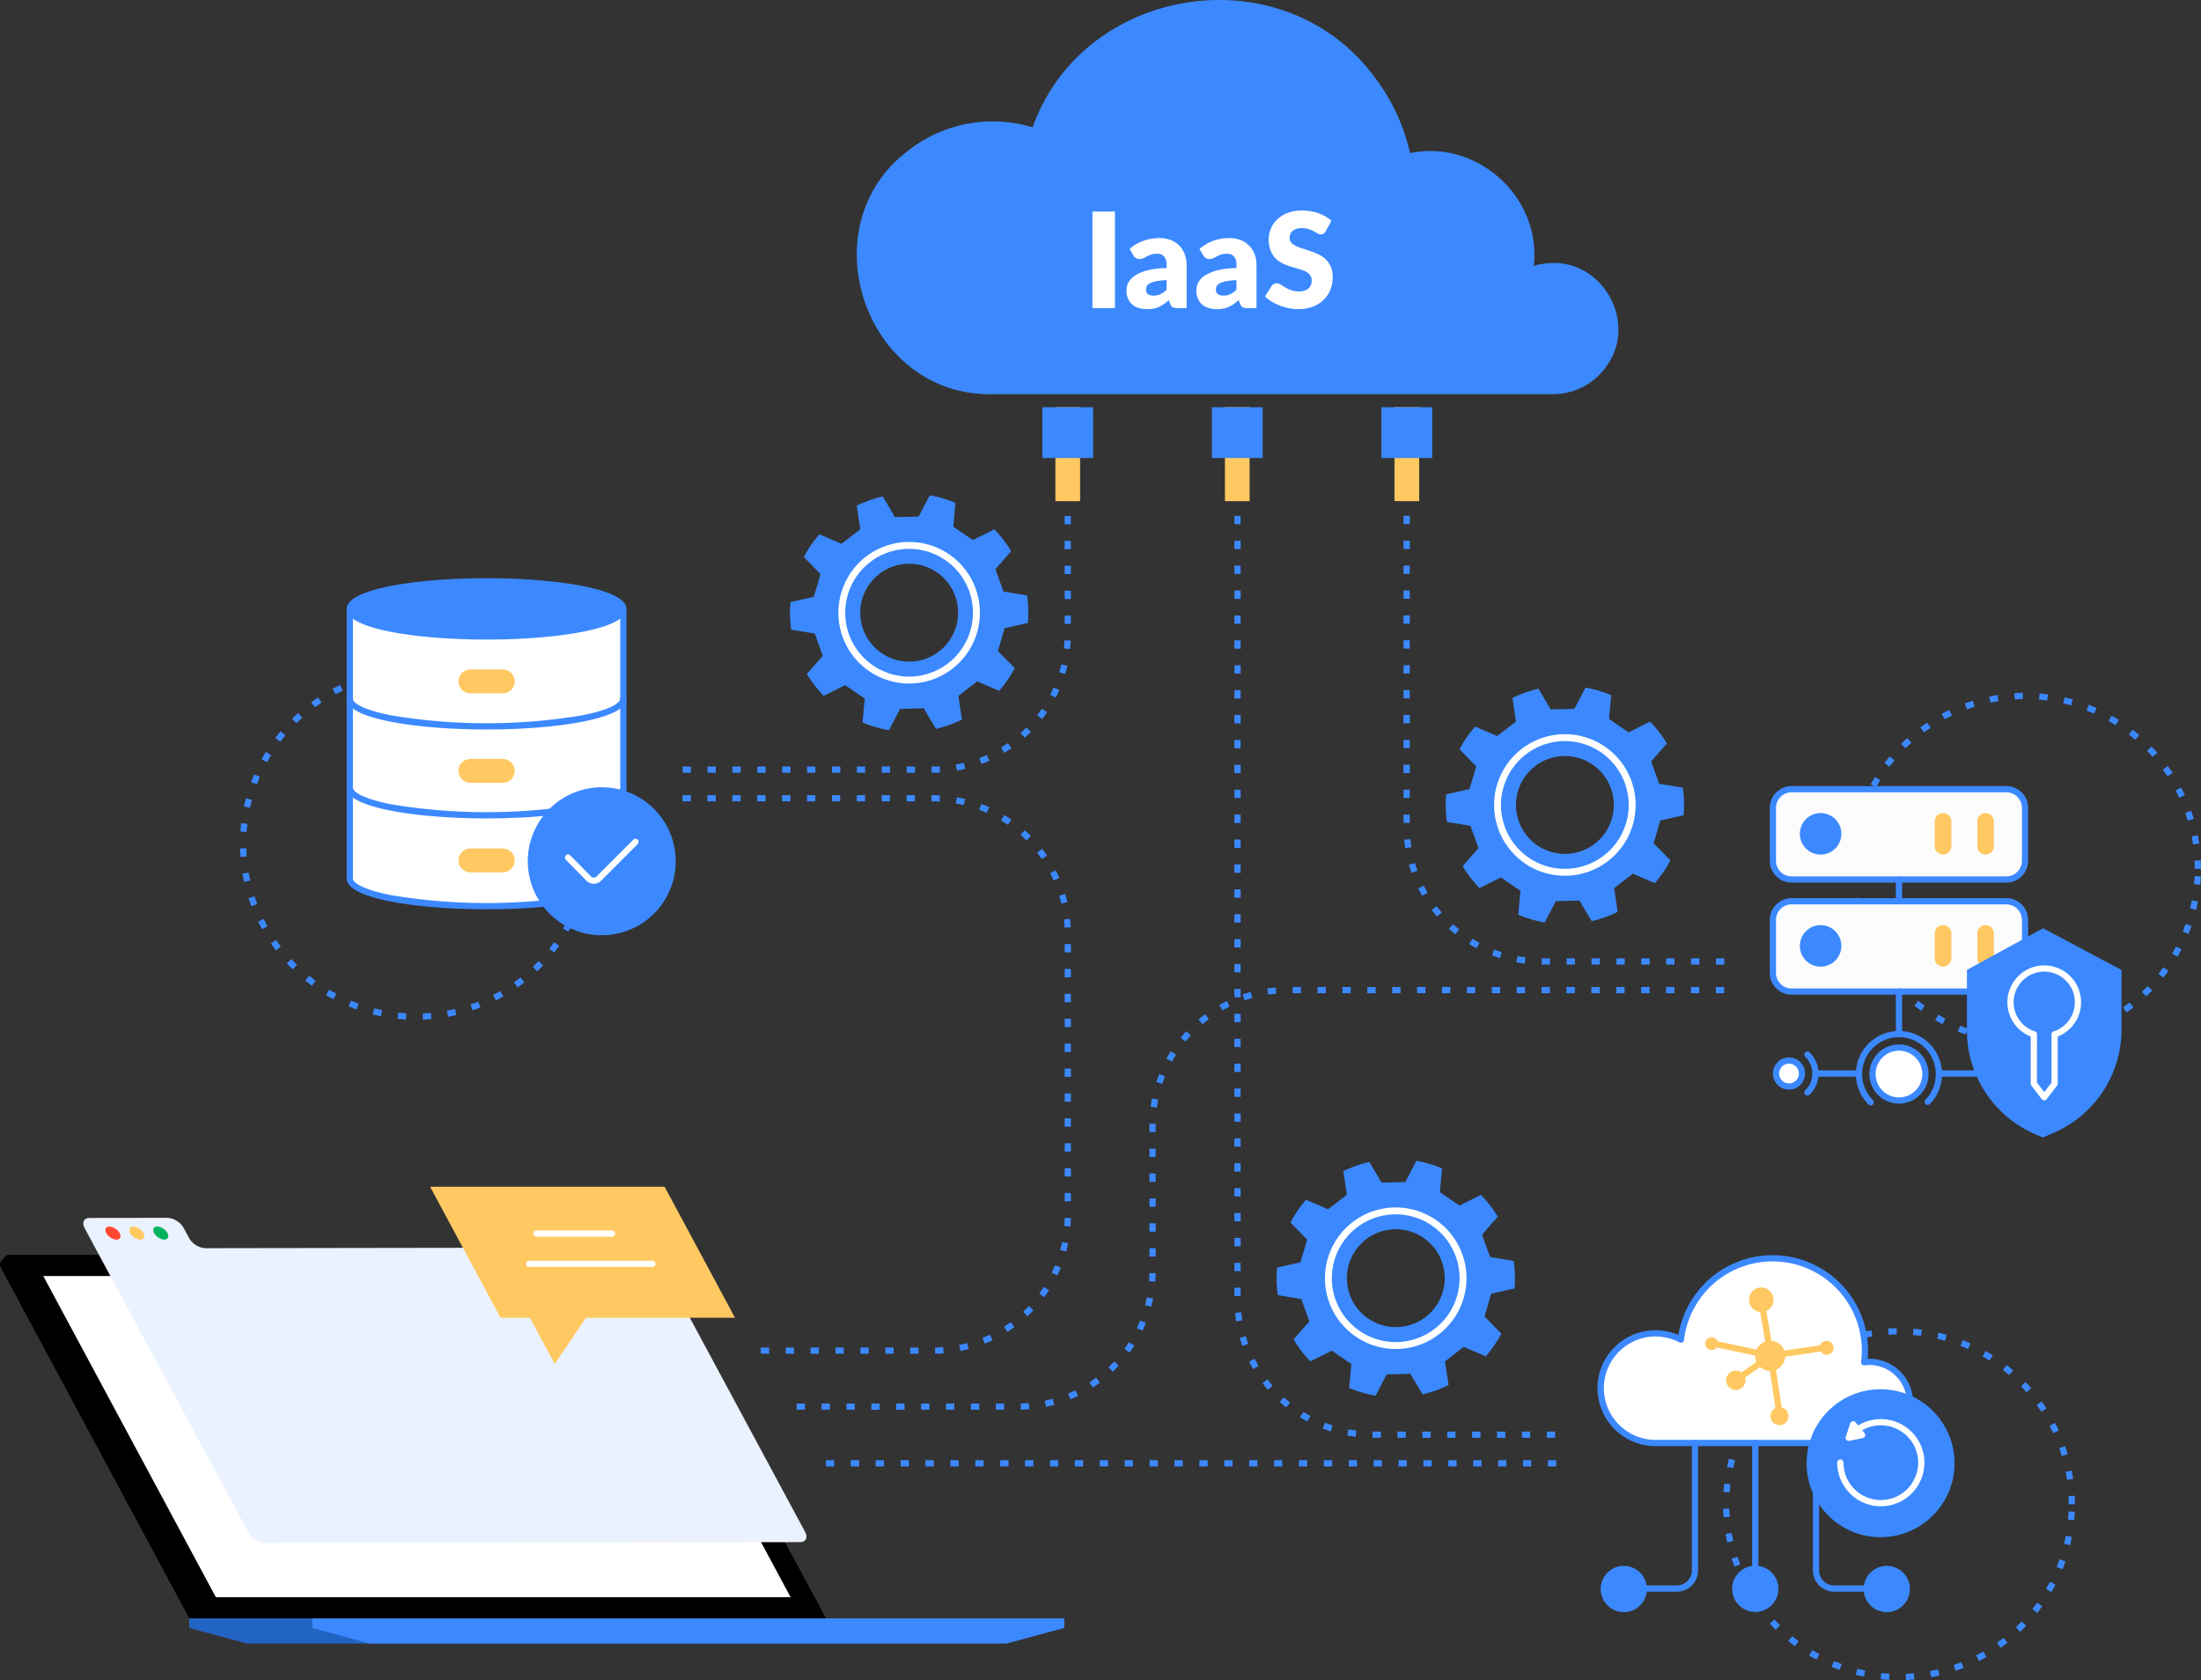 <svg xmlns="http://www.w3.org/2000/svg" width="610" height="465.565" viewBox="0 0 610 465.565">
  <rect x="0" y="0" width="610" height="465.565" fill="#333333" stroke="none"/>
  <g id="Grupo_173274" data-name="Grupo 173274" transform="translate(-180 -10632.981)">
    <path id="Trazado_240637" data-name="Trazado 240637" d="M282.02,741.03l-.068-1.724c.75-.029,1.508-.077,2.254-.142l.149,1.719c-.773.067-1.559.117-2.336.147m-4.679-.038c-.778-.043-1.563-.105-2.333-.185l.177-1.716c.744.077,1.5.137,2.251.178Zm11.653-.738-.313-1.7c.737-.136,1.481-.292,2.21-.464l.4,1.68c-.756.178-1.527.339-2.292.481M270.38,740.1c-.761-.154-1.53-.328-2.283-.518l.423-1.673c.727.183,1.467.352,2.2.5Zm25.4-1.62-.556-1.634c.71-.242,1.425-.5,2.125-.78l.634,1.6c-.725.286-1.466.558-2.2.809m-32.165-.263c-.731-.262-1.466-.546-2.184-.843l.66-1.594c.692.287,1.4.561,2.106.813Zm38.634-2.474-.785-1.536c.667-.341,1.336-.7,1.988-1.078l.859,1.5c-.676.388-1.369.763-2.061,1.117M257.2,735.38c-.685-.365-1.37-.751-2.037-1.148l.883-1.482c.643.383,1.3.755,1.965,1.107Zm51.057-3.273-1-1.408c.611-.433,1.22-.888,1.812-1.351l1.064,1.358c-.612.48-1.244.951-1.878,1.4m-57-.459c-.624-.457-1.248-.938-1.853-1.428l1.086-1.341c.584.473,1.185.936,1.787,1.378Zm62.416-4-1.189-1.25c.543-.516,1.082-1.053,1.6-1.595l1.247,1.192c-.537.562-1.094,1.118-1.657,1.653m-67.762-.543c-.554-.544-1.1-1.109-1.631-1.679l1.266-1.172c.51.55,1.039,1.1,1.574,1.62ZM318.4,722.46l-1.355-1.068c.464-.589.92-1.2,1.354-1.805l1.4,1c-.451.631-.923,1.261-1.4,1.871m-77.133-.618c-.472-.619-.934-1.257-1.375-1.9l1.421-.979c.425.617.872,1.233,1.327,1.829Zm81.069-5.19-1.494-.863c.375-.649.738-1.315,1.08-1.979l1.534.79c-.355.689-.732,1.379-1.12,2.052m-84.913-.683c-.378-.679-.744-1.378-1.09-2.076l1.547-.765c.333.673.687,1.347,1.051,2Zm87.973-5.629-1.6-.639c.277-.7.541-1.408.785-2.117l1.632.56c-.253.736-.527,1.474-.814,2.2m-90.933-.739c-.276-.727-.539-1.472-.78-2.214l1.641-.533c.233.715.485,1.434.752,2.135Zm93.052-5.953-1.678-.4c.173-.729.332-1.471.47-2.208l1.7.319c-.143.764-.308,1.534-.487,2.29m-95.061-.778c-.168-.758-.319-1.531-.45-2.3l1.7-.29c.126.739.272,1.484.434,2.216Zm96.191-6.148-1.718-.155c.067-.744.117-1.5.149-2.253l1.724.073c-.033.778-.085,1.563-.154,2.335m-97.206-.8c-.057-.774-.1-1.561-.116-2.337l1.725-.045c.02.749.057,1.508.112,2.256Zm97.4-3.628h-1.725c0-.75-.018-1.509-.053-2.258l1.723-.081c.037.776.055,1.563.055,2.339m-95.7-3.271-1.722-.118c.053-.775.126-1.559.216-2.331l1.714.2c-.087.744-.157,1.5-.208,2.248m93.494-3.482c-.107-.743-.233-1.492-.375-2.226l1.694-.328c.147.761.278,1.538.389,2.309Zm-92.547-3.22-1.687-.364c.164-.761.349-1.527.549-2.276l1.667.445c-.193.723-.371,1.461-.53,2.195m91.1-3.392c-.212-.718-.445-1.441-.693-2.149l1.629-.569c.256.735.5,1.484.718,2.229Zm-89.2-3.1-1.616-.6c.272-.727.564-1.456.87-2.168l1.585.681c-.3.686-.577,1.39-.839,2.091m86.814-3.232c-.315-.682-.65-1.364-1-2.03l1.53-.8c.36.69.708,1.4,1.034,2.1Zm-83.994-2.916-1.512-.831c.374-.68.769-1.36,1.175-2.022l1.471.9c-.392.638-.773,1.295-1.133,1.95m80.717-3.012c-.409-.628-.839-1.255-1.278-1.865l1.4-1.009c.455.632.9,1.282,1.325,1.932ZM242.493,664l-1.378-1.039c.466-.619.955-1.236,1.453-1.834l1.327,1.1c-.48.577-.952,1.172-1.4,1.769m72.949-2.728c-.494-.562-1.008-1.121-1.53-1.661l1.241-1.2c.541.56,1.074,1.139,1.586,1.722Zm-68.5-2.372-1.215-1.225c.55-.546,1.123-1.088,1.7-1.609l1.155,1.281c-.558.5-1.11,1.025-1.641,1.552m63.677-2.384c-.57-.487-1.159-.966-1.751-1.425l1.057-1.364c.613.475,1.224.972,1.815,1.477Zm-58.541-2.029-1.028-1.386c.625-.463,1.269-.918,1.914-1.35l.96,1.433c-.623.417-1.244.856-1.847,1.3m53.093-1.988c-.633-.4-1.284-.79-1.935-1.159l.851-1.5c.675.382,1.349.786,2.006,1.2ZM257.8,650.857l-.818-1.519c.685-.369,1.388-.726,2.09-1.062l.744,1.557c-.677.324-1.356.669-2.016,1.025m41.413-1.549c-.683-.3-1.383-.6-2.079-.867l.626-1.608c.722.281,1.448.584,2.156.9Zm-35.234-1.224-.591-1.621c.731-.266,1.48-.519,2.225-.75l.511,1.648c-.718.223-1.44.466-2.145.723m28.873-1.075c-.72-.2-1.457-.391-2.188-.559l.386-1.682c.759.175,1.521.37,2.269.58Zm-22.357-.776-.35-1.689c.761-.158,1.536-.3,2.3-.419l.268,1.7c-.74.116-1.487.253-2.221.4m15.726-.581c-.743-.1-1.5-.177-2.246-.238l.141-1.72c.774.063,1.557.146,2.327.247Zm-9.016-.31-.1-1.722c.772-.047,1.559-.076,2.338-.086l.022,1.725c-.752.01-1.512.038-2.257.083" transform="translate(15.194 10174.502)" fill="#3c89ff"/>
    <path id="Trazado_241293" data-name="Trazado 241293" d="M0,0H6.848V26.029H0Z" transform="translate(472.496 10745.828)" fill="#ffc861"/>
    <path id="Trazado_241294" data-name="Trazado 241294" d="M0,0H14.082V14.082H0Z" transform="translate(468.878 10745.828)" fill="#3c89ff"/>
    <path id="Trazado_241295" data-name="Trazado 241295" d="M0,0H6.848V26.029H0Z" transform="translate(519.485 10745.828)" fill="#ffc861"/>
    <path id="Trazado_241296" data-name="Trazado 241296" d="M0,0H14.082V14.082H0Z" transform="translate(515.867 10745.828)" fill="#3c89ff"/>
    <path id="Trazado_241297" data-name="Trazado 241297" d="M0,0H6.848V26.029H0Z" transform="translate(566.473 10745.828)" fill="#ffc861"/>
    <path id="Trazado_241298" data-name="Trazado 241298" d="M0,0H14.082V14.082H0Z" transform="translate(562.856 10745.828)" fill="#3c89ff"/>
    <path id="Trazado_240638" data-name="Trazado 240638" d="M1711.36,1377.472l-.068-1.724c.75-.029,1.508-.077,2.254-.142l.149,1.719c-.773.067-1.558.117-2.335.147m-4.68-.038c-.778-.043-1.562-.105-2.333-.185l.177-1.716c.744.077,1.5.137,2.251.178Zm11.653-.738-.313-1.7c.737-.136,1.481-.292,2.21-.464l.4,1.68c-.756.178-1.527.34-2.292.481m-18.613-.151c-.761-.154-1.529-.328-2.283-.518l.422-1.673c.727.184,1.468.352,2.2.5Zm25.4-1.62-.555-1.634c.71-.242,1.425-.5,2.124-.78l.634,1.6c-.725.286-1.466.559-2.2.809m-32.165-.263c-.731-.262-1.467-.546-2.184-.843l.66-1.594c.692.287,1.4.56,2.106.813Zm38.634-2.474-.786-1.536c.667-.341,1.336-.7,1.988-1.077l.858,1.5c-.676.388-1.369.764-2.061,1.117m-45.052-.366c-.685-.365-1.37-.751-2.037-1.148l.882-1.482c.643.383,1.3.755,1.965,1.107Zm51.057-3.273-1-1.408c.611-.433,1.22-.888,1.811-1.351l1.064,1.358c-.612.48-1.244.951-1.878,1.4m-57-.459c-.624-.458-1.248-.938-1.853-1.428l1.086-1.341c.584.473,1.185.936,1.787,1.378Zm62.417-4-1.189-1.25c.543-.517,1.081-1.053,1.6-1.6l1.247,1.192c-.537.561-1.094,1.117-1.657,1.653m-67.762-.543c-.554-.544-1.1-1.109-1.631-1.679l1.266-1.172c.51.551,1.039,1.1,1.573,1.62Zm72.489-4.644-1.355-1.068c.464-.589.92-1.2,1.354-1.805l1.4,1c-.451.632-.923,1.261-1.4,1.871m-77.132-.618c-.472-.618-.934-1.257-1.375-1.9l1.421-.979c.425.617.872,1.233,1.327,1.829Zm81.068-5.19-1.494-.863c.375-.649.738-1.315,1.08-1.979l1.534.79c-.355.689-.731,1.379-1.12,2.052m-84.913-.683c-.378-.679-.745-1.378-1.09-2.076l1.547-.765c.333.673.687,1.347,1.051,2Zm87.973-5.629-1.6-.638c.277-.7.541-1.408.785-2.118l1.632.561c-.253.735-.526,1.474-.814,2.2m-90.934-.738c-.276-.727-.538-1.472-.779-2.214l1.641-.533c.233.715.485,1.434.752,2.135Zm93.052-5.953-1.678-.4c.173-.728.332-1.472.47-2.208l1.7.319c-.143.764-.308,1.534-.487,2.289m-95.061-.778c-.168-.758-.319-1.531-.45-2.3l1.7-.291c.126.739.272,1.484.434,2.216Zm96.19-6.148-1.719-.155c.067-.744.117-1.5.149-2.253l1.724.073c-.033.778-.085,1.563-.154,2.335m-97.206-.8c-.057-.774-.1-1.561-.116-2.337l1.725-.045c.02.749.057,1.508.112,2.256Zm97.4-3.628h-1.725c0-.75-.018-1.509-.053-2.258l1.723-.081c.037.776.055,1.563.055,2.339m-95.7-3.271-1.722-.118c.053-.775.126-1.559.216-2.331l1.714.2c-.087.744-.157,1.5-.208,2.248m93.494-3.482c-.107-.743-.233-1.492-.375-2.226l1.694-.328c.147.761.278,1.538.388,2.309Zm-92.547-3.219-1.687-.364c.164-.761.349-1.527.549-2.276l1.667.445c-.193.723-.371,1.461-.529,2.195m91.1-3.392c-.212-.718-.445-1.441-.693-2.149l1.629-.569c.257.735.5,1.484.718,2.229Zm-89.2-3.1-1.616-.6c.272-.727.565-1.456.87-2.168l1.585.681c-.3.687-.577,1.39-.839,2.091m86.814-3.232c-.315-.682-.65-1.365-1-2.03l1.53-.8c.36.689.708,1.4,1.034,2.1Zm-83.994-2.916-1.512-.83c.374-.68.769-1.36,1.175-2.022l1.471.9c-.392.638-.773,1.295-1.133,1.95m80.718-3.013c-.409-.628-.839-1.255-1.278-1.864l1.4-1.009c.455.631.9,1.282,1.324,1.932Zm-77.041-2.668-1.378-1.039c.467-.619.955-1.236,1.453-1.834l1.327,1.1c-.48.577-.952,1.172-1.4,1.769m72.949-2.728c-.494-.562-1.009-1.121-1.53-1.662l1.241-1.2c.541.56,1.074,1.139,1.586,1.722Zm-68.5-2.372-1.216-1.225c.551-.546,1.123-1.088,1.7-1.609l1.156,1.281c-.558.5-1.11,1.025-1.641,1.552m63.677-2.384c-.57-.487-1.159-.966-1.751-1.425l1.057-1.364c.613.475,1.224.972,1.815,1.477Zm-58.541-2.029-1.028-1.386c.624-.463,1.269-.917,1.914-1.35l.96,1.433c-.623.417-1.244.856-1.847,1.3m53.093-1.988c-.633-.4-1.284-.79-1.935-1.159l.851-1.5c.675.382,1.349.786,2.006,1.2Zm-47.378-1.645-.818-1.519c.685-.369,1.388-.726,2.09-1.062l.745,1.557c-.677.324-1.356.668-2.016,1.025m41.413-1.549c-.683-.3-1.383-.6-2.079-.867l.626-1.608c.722.281,1.448.584,2.156.9Zm-35.234-1.224-.591-1.621c.731-.266,1.48-.519,2.225-.75l.511,1.648c-.718.222-1.439.466-2.145.723m28.873-1.075c-.72-.2-1.457-.391-2.188-.559l.386-1.682c.759.175,1.521.37,2.269.58Zm-22.357-.776-.35-1.689c.761-.157,1.536-.3,2.3-.419l.268,1.7c-.74.116-1.487.252-2.221.4m15.726-.581c-.743-.1-1.5-.177-2.246-.238l.141-1.72c.774.063,1.557.146,2.328.247Zm-9.016-.31-.1-1.722c.772-.047,1.559-.076,2.339-.086l.022,1.725c-.752.01-1.512.038-2.257.083" transform="translate(-1003.125 9721.075)" fill="#3c89ff"/>
    <path id="Trazado_240639" data-name="Trazado 240639" d="M1617.163,1241.271a11.33,11.33,0,0,0-1.457.1,25.556,25.556,0,0,0-25.385-28.811,25.592,25.592,0,0,0-25.406,22.545,15.188,15.188,0,1,0-7.263,28.635c0,.005,59.51.005,59.51.005a11.236,11.236,0,1,0,0-22.472" transform="translate(-919.062 9769.107)" fill="#fff"/>
    <path id="Trazado_240640" data-name="Trazado 240640" d="M1615.026,1262.468l-58.842,0c-.271,0-.494,0-.679-.016v.015a16.05,16.05,0,1,1,6.586-30.782,26.454,26.454,0,0,1,52.551,4.332c0,.736-.034,1.5-.1,2.269.164-.007.327-.01.488-.01a12.1,12.1,0,1,1,0,24.2m-59.5-1.731c.714.005,58.907.005,59.5.005a10.373,10.373,0,1,0,0-20.746,10.5,10.5,0,0,0-1.346.09.863.863,0,0,1-.967-.963,25.07,25.07,0,0,0,.2-3.111,24.728,24.728,0,0,0-49.28-2.946.863.863,0,0,1-1.258.662,14.157,14.157,0,0,0-6.652-1.639,14.325,14.325,0,0,0-.2,28.648Z" transform="translate(-916.926 9771.245)" fill="#3c89ff"/>
    <path id="Trazado_240641" data-name="Trazado 240641" d="M1682.262,1515.244a6.408,6.408,0,1,1-6.408-6.408,6.408,6.408,0,0,1,6.408,6.408" transform="translate(-1009.38 9558.026)" fill="#3c89ff"/>
    <path id="Trazado_240642" data-name="Trazado 240642" d="M1555.547,1515.4a6.408,6.408,0,1,1-6.408-6.408,6.408,6.408,0,0,1,6.408,6.408" transform="translate(-919.104 9557.918)" fill="#3c89ff"/>
    <path id="Trazado_240643" data-name="Trazado 240643" d="M1808.978,1515.4a6.408,6.408,0,1,1-6.408-6.408,6.408,6.408,0,0,1,6.408,6.408" transform="translate(-1099.658 9557.918)" fill="#3c89ff"/>
    <path id="Trazado_240644" data-name="Trazado 240644" d="M1691.731,1390.557v0Z" transform="translate(-1025.257 9642.293)" fill="#fff"/>
    <path id="Trazado_240645" data-name="Trazado 240645" d="M1689.594,1423.214a.862.862,0,0,1-.863-.863V1388.42a.863.863,0,0,1,1.725,0v33.932a.863.863,0,0,1-.863.863" transform="translate(-1023.12 9644.431)" fill="#3c89ff"/>
    <path id="Trazado_240646" data-name="Trazado 240646" d="M1761.3,1429.622h-8.183a5.9,5.9,0,0,1-5.889-5.889v-35.312a.863.863,0,1,1,1.725,0v35.312a4.168,4.168,0,0,0,4.163,4.163h8.183a.863.863,0,0,1,0,1.725" transform="translate(-1064.794 9644.43)" fill="#3c89ff"/>
    <path id="Trazado_240647" data-name="Trazado 240647" d="M1593.726,1429.622h-8.183a.863.863,0,0,1,0-1.725h8.183a4.168,4.168,0,0,0,4.163-4.163v-35.312a.863.863,0,0,1,1.725,0v35.312a5.9,5.9,0,0,1-5.889,5.889" transform="translate(-948.99 9644.43)" fill="#3c89ff"/>
    <path id="Trazado_240648" data-name="Trazado 240648" d="M1697.975,1266.724a.863.863,0,0,1-.849-.718l-2.646-15.543a.863.863,0,1,1,1.7-.29l2.5,14.71,14.707-2.191a.863.863,0,0,1,.254,1.707l-15.543,2.315a.873.873,0,0,1-.128.01" transform="translate(-1027.207 9742.82)" fill="#ffc861"/>
    <path id="Trazado_240649" data-name="Trazado 240649" d="M1682.84,1321.932a.862.862,0,0,1-.852-.736l-2.276-15.325-8.614,5.986a.863.863,0,0,1-.985-1.417l9.756-6.779a.863.863,0,0,1,1.346.581l2.48,16.7a.862.862,0,0,1-.726.98.875.875,0,0,1-.128.01" transform="translate(-1009.592 9704.312)" fill="#ffc861"/>
    <path id="Trazado_240650" data-name="Trazado 240650" d="M1663.975,1296.628a.876.876,0,0,1-.18-.019l-16.37-3.473a.863.863,0,1,1,.358-1.688l16.37,3.473a.863.863,0,0,1-.178,1.707" transform="translate(-993.205 9712.915)" fill="#ffc861"/>
    <path id="Trazado_240651" data-name="Trazado 240651" d="M1644.018,1257.5a1.761,1.761,0,1,1,2.49,0,1.761,1.761,0,0,1-2.49,0m21.83,17.077a2.5,2.5,0,1,1-3.533,0,2.5,2.5,0,0,1,3.533,0m12.661-18.531a1.917,1.917,0,1,1-2.711,0,1.917,1.917,0,0,1,2.711,0m-28.433,12.253a2.682,2.682,0,1,1,3.793,0,2.682,2.682,0,0,1-3.793,0Zm14.383-11.619a4.167,4.167,0,1,1-5.893,0,4.167,4.167,0,0,1,5.893,0m-7.842-10.177a3.407,3.407,0,1,1,4.818,0,3.406,3.406,0,0,1-4.818,0" transform="translate(-990.897 9749.07)" fill="#ffc861"/>
    <path id="Trazado_240652" data-name="Trazado 240652" d="M1741.178,1359.277a20.5,20.5,0,1,1,20.5,20.5,20.5,20.5,0,0,1-20.5-20.5" transform="translate(-1060.485 9679.181)" fill="#3c89ff"/>
    <path id="Trazado_240653" data-name="Trazado 240653" d="M1782.808,1391.712a12.091,12.091,0,0,1-12.078-12.078.863.863,0,1,1,1.725,0,10.349,10.349,0,1,0,3.031-7.321.863.863,0,1,1-1.22-1.22,12.078,12.078,0,1,1,8.541,20.618" transform="translate(-1081.54 9658.68)" fill="#fff"/>
    <path id="Trazado_240654" data-name="Trazado 240654" d="M1779.593,1375.047a.862.862,0,0,1-.817-1.138l1.253-3.727a.863.863,0,0,1,1.48-.277l2.473,2.968a.863.863,0,0,1-.49,1.4l-3.727.759a.876.876,0,0,1-.172.017m1.579-2.852-.284.845.845-.172Z" transform="translate(-1087.239 9657.228)" fill="#fff"/>
    <path id="Trazado_240655" data-name="Trazado 240655" d="M412.959,590.443H337.15V664.13c7.661,7.635,24.149,7.635,37.9,7.635s27.815-1.32,37.9-7.634V590.443" transform="translate(-60.199 10212.326)" fill="#fff"/>
    <path id="Trazado_240656" data-name="Trazado 240656" d="M412.959,567.875c0-4.216-16.97-7.634-37.9-7.634s-37.9,3.418-37.9,7.634,16.97,7.634,37.9,7.634,37.9-3.418,37.9-7.634" transform="translate(-60.199 10233.844)" fill="#3c89ff"/>
    <path id="Trazado_240657" data-name="Trazado 240657" d="M372.917,574.235c-19.265,0-38.767-2.919-38.767-8.5s19.5-8.5,38.767-8.5,38.767,2.919,38.767,8.5-19.5,8.5-38.767,8.5m0-15.269a141.789,141.789,0,0,0-26.632,2.219c-7.683,1.548-10.409,3.42-10.409,4.553s2.726,3.005,10.409,4.553a160.918,160.918,0,0,0,53.264,0c7.684-1.547,10.41-3.42,10.41-4.553s-2.726-3-10.41-4.553a141.787,141.787,0,0,0-26.632-2.219" transform="translate(-58.062 10235.98)" fill="#3c89ff"/>
    <path id="Trazado_240658" data-name="Trazado 240658" d="M372.917,619.868c-19.265,0-38.767-2.919-38.767-8.5V586.325h1.725v25.046c0,1.133,2.726,3.005,10.409,4.553a160.918,160.918,0,0,0,53.264,0c7.684-1.548,10.41-3.42,10.41-4.553V586.325h1.725v25.046c0,5.578-19.5,8.5-38.767,8.5" transform="translate(-58.062 10215.261)" fill="#3c89ff"/>
    <path id="Trazado_240659" data-name="Trazado 240659" d="M372.917,705.57c-19.265,0-38.767-2.919-38.767-8.5V672.026h1.725v25.046c0,1.133,2.726,3.005,10.409,4.553a160.923,160.923,0,0,0,53.264,0c7.684-1.548,10.41-3.42,10.41-4.553V672.026h1.725v25.046c0,5.578-19.5,8.5-38.767,8.5" transform="translate(-58.062 10154.203)" fill="#3c89ff"/>
    <path id="Trazado_240660" data-name="Trazado 240660" d="M372.917,793.135c-19.265,0-38.767-2.919-38.767-8.5V759.592h1.725v25.047c0,1.133,2.726,3.005,10.409,4.553a160.918,160.918,0,0,0,53.264,0c7.684-1.548,10.41-3.42,10.41-4.553V759.592h1.725v25.047c0,5.578-19.5,8.5-38.767,8.5" transform="translate(-58.062 10091.818)" fill="#3c89ff"/>
    <path id="Trazado_240661" data-name="Trazado 240661" d="M454.16,651.745h-8.974a3.3,3.3,0,1,1,0-6.6h8.974a3.3,3.3,0,1,1,0,6.6" transform="translate(-134.817 10173.354)" fill="#ffc861"/>
    <path id="Trazado_240662" data-name="Trazado 240662" d="M454.16,738.026h-8.974a3.3,3.3,0,1,1,0-6.6h8.974a3.3,3.3,0,1,1,0,6.6" transform="translate(-134.817 10111.884)" fill="#ffc861"/>
    <path id="Trazado_240663" data-name="Trazado 240663" d="M454.16,824.308h-8.974a3.3,3.3,0,1,1,0-6.6h8.974a3.3,3.3,0,1,1,0,6.6" transform="translate(-134.817 10050.413)" fill="#ffc861"/>
    <path id="Trazado_240664" data-name="Trazado 240664" d="M549.695,779.184a20.5,20.5,0,1,1-20.5-20.5,20.5,20.5,0,0,1,20.5,20.5" transform="translate(-182.42 10092.462)" fill="#3c89ff"/>
    <path id="Trazado_240665" data-name="Trazado 240665" d="M552.444,820.733h-.028a2.982,2.982,0,0,1-2.082-.938l-5.642-5.743a.863.863,0,0,1,1.231-1.209l5.653,5.755a1.135,1.135,0,0,0,1.732.016l10.1-10.123a.863.863,0,0,1,1.221,1.219l-10.087,10.11a2.982,2.982,0,0,1-2.071.913h-.026" transform="translate(-207.884 10057.161)" fill="#fff"/>
    <path id="Trazado_240666" data-name="Trazado 240666" d="M1832.86,765.181l-.068-1.724c.75-.029,1.508-.077,2.254-.142l.149,1.719c-.773.067-1.559.117-2.336.147m-4.679-.038c-.778-.043-1.563-.105-2.333-.185l.177-1.716c.744.077,1.5.137,2.251.178Zm11.653-.738-.313-1.7c.737-.136,1.481-.292,2.21-.464l.4,1.68c-.756.178-1.527.339-2.292.48m-18.613-.151c-.761-.154-1.53-.328-2.283-.518l.422-1.673c.727.184,1.468.352,2.2.5Zm25.4-1.62-.556-1.634c.71-.242,1.425-.5,2.125-.78l.634,1.6c-.725.286-1.466.558-2.2.809m-32.165-.263c-.731-.262-1.466-.546-2.184-.843l.66-1.594c.692.287,1.4.56,2.106.813Zm38.634-2.474-.785-1.536c.667-.341,1.336-.7,1.988-1.078l.859,1.5c-.676.388-1.369.763-2.061,1.117m-45.052-.366c-.685-.365-1.37-.751-2.037-1.148l.883-1.482c.643.383,1.3.755,1.965,1.107Zm51.057-3.273-1-1.407c.611-.433,1.22-.888,1.812-1.351l1.064,1.358c-.613.48-1.244.951-1.878,1.4m-57-.459c-.624-.458-1.248-.938-1.853-1.428l1.086-1.341c.584.473,1.185.936,1.787,1.378Zm62.416-4-1.189-1.25c.543-.516,1.081-1.053,1.6-1.595l1.247,1.192c-.536.562-1.094,1.118-1.657,1.653m-67.762-.543c-.554-.544-1.1-1.109-1.631-1.679l1.266-1.172c.51.55,1.039,1.1,1.574,1.62Zm72.489-4.644-1.355-1.068c.464-.589.92-1.2,1.354-1.805l1.4,1c-.451.631-.923,1.261-1.4,1.871m-77.133-.618c-.472-.619-.934-1.257-1.375-1.9l1.421-.979c.425.617.871,1.233,1.327,1.829Zm81.069-5.19-1.494-.863c.375-.649.738-1.315,1.08-1.979l1.534.79c-.355.689-.732,1.379-1.12,2.052m-84.913-.683c-.378-.679-.744-1.378-1.09-2.076l1.547-.765c.333.673.687,1.347,1.051,2Zm87.973-5.629-1.6-.639c.277-.7.541-1.408.785-2.117l1.632.56c-.253.736-.527,1.474-.814,2.2m-90.934-.739c-.276-.727-.538-1.472-.779-2.214l1.641-.533c.233.715.485,1.434.752,2.135Zm93.052-5.953-1.678-.4c.173-.729.332-1.471.47-2.208l1.7.319c-.144.764-.308,1.534-.487,2.29m-95.061-.778c-.168-.758-.319-1.531-.45-2.3l1.7-.29c.126.739.272,1.484.434,2.216Zm96.19-6.148-1.718-.155c.067-.744.117-1.5.149-2.253l1.724.073c-.033.778-.085,1.563-.154,2.335m-97.206-.8c-.057-.774-.1-1.561-.116-2.337l1.725-.045c.02.749.057,1.508.112,2.255Zm97.4-3.628h-1.725c0-.749-.018-1.509-.053-2.258l1.723-.081c.037.776.055,1.563.055,2.339m-95.7-3.271-1.722-.118c.053-.775.126-1.559.216-2.331l1.714.2c-.087.744-.157,1.5-.208,2.248m93.494-3.482c-.107-.743-.233-1.492-.375-2.226l1.694-.328c.147.761.278,1.538.389,2.309Zm-92.547-3.219-1.687-.364c.164-.761.349-1.527.549-2.276l1.667.445c-.193.723-.371,1.461-.529,2.195m91.1-3.392c-.212-.718-.445-1.441-.693-2.149l1.629-.569c.256.735.5,1.484.718,2.229Zm-89.2-3.1-1.616-.6c.272-.727.565-1.456.87-2.168l1.585.681c-.295.686-.577,1.39-.839,2.091m86.814-3.232c-.315-.682-.651-1.365-1-2.03l1.53-.8c.36.69.708,1.4,1.034,2.1Zm-83.994-2.916-1.512-.83c.374-.68.769-1.36,1.175-2.022l1.471.9c-.392.638-.773,1.295-1.133,1.95m80.718-3.012c-.409-.628-.839-1.255-1.278-1.865l1.4-1.009c.455.632.9,1.282,1.324,1.932Zm-77.041-2.669-1.378-1.039c.466-.619.955-1.236,1.453-1.834l1.326,1.1c-.48.577-.952,1.172-1.4,1.769m72.949-2.727c-.494-.562-1.009-1.121-1.531-1.662l1.241-1.2c.54.56,1.074,1.139,1.586,1.722Zm-68.5-2.372-1.216-1.225c.551-.546,1.123-1.088,1.7-1.609l1.155,1.281c-.558.5-1.11,1.025-1.641,1.552m63.677-2.384c-.57-.487-1.159-.966-1.751-1.425l1.057-1.364c.613.475,1.224.972,1.815,1.477Zm-58.541-2.029-1.028-1.386c.625-.463,1.269-.918,1.914-1.35l.96,1.433c-.623.417-1.244.856-1.847,1.3m53.093-1.988c-.633-.4-1.284-.79-1.935-1.159l.851-1.5c.675.382,1.349.786,2.006,1.2Zm-47.378-1.645-.818-1.519c.685-.369,1.388-.726,2.09-1.062l.745,1.557c-.677.324-1.356.669-2.016,1.025m41.413-1.549c-.683-.3-1.383-.6-2.079-.867l.626-1.608c.722.281,1.448.584,2.156.9Zm-35.234-1.224-.591-1.621c.731-.266,1.48-.519,2.225-.75l.511,1.648c-.718.223-1.44.466-2.145.723m28.873-1.075c-.72-.2-1.457-.391-2.188-.559l.386-1.682c.759.175,1.522.37,2.269.58Zm-22.357-.776-.35-1.689c.761-.158,1.536-.3,2.3-.419l.268,1.7c-.74.117-1.487.253-2.221.4m15.726-.581c-.743-.1-1.5-.177-2.246-.238l.141-1.72c.774.063,1.557.146,2.328.247Zm-9.016-.31-.1-1.722c.772-.047,1.559-.076,2.339-.086l.022,1.725c-.752.01-1.512.038-2.257.083" transform="translate(-1089.687 10157.296)" fill="#3c89ff"/>
    <path id="Trazado_240667" data-name="Trazado 240667" d="M1773.4,785.547h-59.525a5.176,5.176,0,0,1-5.176-5.176V765.705a5.176,5.176,0,0,1,5.176-5.176H1773.4a5.176,5.176,0,0,1,5.176,5.176v14.666a5.176,5.176,0,0,1-5.176,5.176" transform="translate(-1037.348 10091.15)" fill="#fcfcfc"/>
    <path id="Trazado_240668" data-name="Trazado 240668" d="M1771.266,784.272h-59.525a6.045,6.045,0,0,1-6.039-6.039V763.568a6.045,6.045,0,0,1,6.039-6.039h59.525a6.045,6.045,0,0,1,6.039,6.039v14.666a6.045,6.045,0,0,1-6.039,6.039m-59.525-25.018a4.318,4.318,0,0,0-4.313,4.313v14.666a4.318,4.318,0,0,0,4.313,4.313h59.525a4.318,4.318,0,0,0,4.313-4.313V763.568a4.318,4.318,0,0,0-4.313-4.313Z" transform="translate(-1035.21 10093.288)" fill="#3c89ff"/>
    <path id="Trazado_240669" data-name="Trazado 240669" d="M1746.2,789.28a5.751,5.751,0,1,0-5.751,5.751,5.751,5.751,0,0,0,5.751-5.751" transform="translate(-1055.872 10074.765)" fill="#3c89ff"/>
    <path id="Trazado_240670" data-name="Trazado 240670" d="M1867,795.031a2.3,2.3,0,0,1-2.3-2.3v-6.9a2.3,2.3,0,1,1,4.6,0v6.9a2.3,2.3,0,0,1-2.3,2.3" transform="translate(-1148.489 10074.765)" fill="#ffc861"/>
    <path id="Trazado_240671" data-name="Trazado 240671" d="M1908,795.031a2.3,2.3,0,0,1-2.3-2.3v-6.9a2.3,2.3,0,1,1,4.6,0v6.9a2.3,2.3,0,0,1-2.3,2.3" transform="translate(-1177.698 10074.765)" fill="#ffc861"/>
    <path id="Trazado_240672" data-name="Trazado 240672" d="M1773.4,893.547h-59.525a5.176,5.176,0,0,1-5.176-5.176V873.705a5.176,5.176,0,0,1,5.176-5.176H1773.4a5.176,5.176,0,0,1,5.176,5.176v14.666a5.176,5.176,0,0,1-5.176,5.176" transform="translate(-1037.348 10014.207)" fill="#fcfcfc"/>
    <path id="Trazado_240673" data-name="Trazado 240673" d="M1771.266,892.272h-59.525a6.045,6.045,0,0,1-6.039-6.039V871.568a6.045,6.045,0,0,1,6.039-6.039h59.525a6.045,6.045,0,0,1,6.039,6.039v14.666a6.045,6.045,0,0,1-6.039,6.039m-59.525-25.018a4.318,4.318,0,0,0-4.313,4.313v14.666a4.318,4.318,0,0,0,4.313,4.313h59.525a4.318,4.318,0,0,0,4.313-4.313V871.568a4.318,4.318,0,0,0-4.313-4.313Z" transform="translate(-1035.21 10016.345)" fill="#3c89ff"/>
    <path id="Trazado_240674" data-name="Trazado 240674" d="M1746.2,897.28a5.751,5.751,0,1,0-5.751,5.751,5.751,5.751,0,0,0,5.751-5.751" transform="translate(-1055.872 9997.821)" fill="#3c89ff"/>
    <path id="Trazado_240675" data-name="Trazado 240675" d="M1867,903.031a2.3,2.3,0,0,1-2.3-2.3v-6.9a2.3,2.3,0,1,1,4.6,0v6.9a2.3,2.3,0,0,1-2.3,2.3" transform="translate(-1148.489 9997.821)" fill="#ffc861"/>
    <path id="Trazado_240676" data-name="Trazado 240676" d="M1908,903.031a2.3,2.3,0,0,1-2.3-2.3v-6.9a2.3,2.3,0,1,1,4.6,0v6.9a2.3,2.3,0,0,1-2.3,2.3" transform="translate(-1177.698 9997.821)" fill="#ffc861"/>
    <path id="Trazado_240677" data-name="Trazado 240677" d="M1938.548,922.569a31.232,31.232,0,0,1-19.143,28.8l-.016.008-2.63,1.136-2.25-.961a31.34,31.34,0,0,1-18.807-28.642V906.077l21.1-11.544,21.744,11.566Z" transform="translate(-1170.574 9995.681)" fill="#3c89ff"/>
    <path id="Trazado_240678" data-name="Trazado 240678" d="M1830.2,847.529v0Z" transform="translate(-1123.909 10029.168)" fill="#fff"/>
    <path id="Trazado_240679" data-name="Trazado 240679" d="M1828.065,852.293a.863.863,0,0,1-.863-.863v-6.039a.863.863,0,1,1,1.725,0v6.039a.863.863,0,0,1-.863.863" transform="translate(-1121.772 10031.306)" fill="#3c89ff"/>
    <path id="Trazado_240680" data-name="Trazado 240680" d="M1718.891,1025.624a3.594,3.594,0,1,1-3.595-3.594,3.594,3.594,0,0,1,3.595,3.594" transform="translate(-1039.485 9904.848)" fill="#fff"/>
    <path id="Trazado_240681" data-name="Trazado 240681" d="M1713.159,1027.943a4.457,4.457,0,1,1,4.457-4.457,4.462,4.462,0,0,1-4.457,4.457m0-7.189a2.732,2.732,0,1,0,2.732,2.732,2.735,2.735,0,0,0-2.732-2.732" transform="translate(-1037.348 9906.984)" fill="#3c89ff"/>
    <path id="Trazado_240682" data-name="Trazado 240682" d="M1739.835,1025.492a.863.863,0,0,1-.6-1.482,6.457,6.457,0,0,0,0-9.268.863.863,0,0,1,1.2-1.239,8.183,8.183,0,0,1,0,11.747.861.861,0,0,1-.6.243" transform="translate(-1058.914 9911.096)" fill="#3c89ff"/>
    <path id="Trazado_240683" data-name="Trazado 240683" d="M1819.367,1016.862a7.333,7.333,0,1,1-7.333-7.333,7.333,7.333,0,0,1,7.333,7.333" transform="translate(-1105.742 9913.753)" fill="#fff"/>
    <path id="Trazado_240684" data-name="Trazado 240684" d="M1809.9,1022.92a8.2,8.2,0,1,1,8.2-8.2,8.2,8.2,0,0,1-8.2,8.2m0-14.666a6.47,6.47,0,1,0,6.47,6.47,6.477,6.477,0,0,0-6.47-6.47" transform="translate(-1103.605 9915.891)" fill="#3c89ff"/>
    <path id="Trazado_240685" data-name="Trazado 240685" d="M1792.808,1014.154a.86.86,0,0,1-.609-.252,11.933,11.933,0,1,1,17.029-.156.863.863,0,1,1-1.242-1.2,10.21,10.21,0,1,0-14.568.132.863.863,0,0,1-.61,1.473" transform="translate(-1094.343 9925.151)" fill="#3c89ff"/>
    <path id="Trazado_240686" data-name="Trazado 240686" d="M1830.2,955.529v0Z" transform="translate(-1123.909 9952.225)" fill="#fff"/>
    <path id="Trazado_240687" data-name="Trazado 240687" d="M1828.065,966.044a.863.863,0,0,1-.863-.863v-11.79a.863.863,0,1,1,1.725,0v11.79a.863.863,0,0,1-.863.863" transform="translate(-1121.772 9954.362)" fill="#3c89ff"/>
    <path id="Trazado_240688" data-name="Trazado 240688" d="M1749.7,1034.529h0Z" transform="translate(-1066.558 9895.941)" fill="#fff"/>
    <path id="Trazado_240689" data-name="Trazado 240689" d="M1759.642,1033.254h-12.078a.863.863,0,0,1,0-1.725h12.078a.863.863,0,0,1,0,1.725" transform="translate(-1064.421 9898.079)" fill="#3c89ff"/>
    <path id="Trazado_240690" data-name="Trazado 240690" d="M1868.7,1034.529h0Z" transform="translate(-1151.338 9895.941)" fill="#fff"/>
    <path id="Trazado_240691" data-name="Trazado 240691" d="M1876.629,1033.254h-10.065a.863.863,0,0,1,0-1.725h10.065a.863.863,0,1,1,0,1.725" transform="translate(-1149.201 9898.079)" fill="#3c89ff"/>
    <path id="Trazado_240692" data-name="Trazado 240692" d="M1944.91,967.726a.863.863,0,0,1-.684-.337l-2.875-3.738a.864.864,0,0,1-.179-.526V950.053a10.208,10.208,0,1,1,7.477,0v13.072a.864.864,0,0,1-.179.526l-2.875,3.738a.863.863,0,0,1-.684.337m-2.013-4.894,2.013,2.617,2.013-2.617V949.445a.863.863,0,0,1,.6-.821,8.483,8.483,0,1,0-5.221,0,.863.863,0,0,1,.6.821Z" transform="translate(-1198.359 9970.168)" fill="#fff"/>
    <path id="Trazado_240693" data-name="Trazado 240693" d="M827.4,508.83a31.148,31.148,0,0,0-.342-3.752l-6.538-1.083-2.216-6.185,4.356-4.994a32.966,32.966,0,0,0-4.67-6.042l-5.927,2.976-5.434-3.7.588-6.61a32.66,32.66,0,0,0-7.111-2.094l-3.079,5.882-6.572.154-3.376-5.72a32.872,32.872,0,0,0-7.207,2.547l.969,6.565-5.224,4-6.087-2.628a32.825,32.825,0,0,0-4.325,6.292l4.632,4.736-1.866,6.3-6.469,1.457a33.343,33.343,0,0,0-.124,3.988,35.628,35.628,0,0,0,.324,3.641l6.54,1.1,2.2,6.192-4.386,4.982a33.441,33.441,0,0,0,4.668,6.071l5.939-2.957,5.423,3.711-.615,6.612a33.13,33.13,0,0,0,7.329,2.161l3.062-5.9,6.572-.182,3.387,5.711a33.236,33.236,0,0,0,7.2-2.575l-.987-6.561,5.205-4.018,6.093,2.611a32.865,32.865,0,0,0,4.312-6.306l-4.659-4.717,1.843-6.317,6.474-1.468a33.492,33.492,0,0,0,.1-3.884m-24.059,11.236a13.562,13.562,0,1,1,1.234-19.16,13.565,13.565,0,0,1-1.234,19.16" transform="translate(-362.423 10292.899)" fill="#3c89ff"/>
    <path id="Trazado_240694" data-name="Trazado 240694" d="M842.332,528.915a19.613,19.613,0,1,0-1.79,27.68,19.637,19.637,0,0,0,1.79-27.68m-3.059,26.235a17.7,17.7,0,1,1,1.615-24.967,17.695,17.695,0,0,1-1.615,24.967" transform="translate(-395.633 10260.917)" fill="#fff"/>
    <path id="Trazado_240695" data-name="Trazado 240695" d="M1459.4,694.119a31.2,31.2,0,0,0-.342-3.752l-6.538-1.083L1450.3,683.1l4.356-4.994a32.968,32.968,0,0,0-4.67-6.042l-5.927,2.976-5.434-3.7.587-6.61a32.68,32.68,0,0,0-7.111-2.094l-3.079,5.882-6.572.154-3.376-5.72a32.857,32.857,0,0,0-7.207,2.547l.969,6.565-5.224,4-6.087-2.628a32.828,32.828,0,0,0-4.325,6.292l4.632,4.736-1.866,6.3-6.469,1.457a33.317,33.317,0,0,0-.124,3.988,35.6,35.6,0,0,0,.324,3.641l6.54,1.1,2.2,6.192-4.386,4.982a33.429,33.429,0,0,0,4.669,6.071l5.939-2.957,5.423,3.711-.615,6.612a33.12,33.12,0,0,0,7.329,2.161l3.062-5.9,6.572-.182,3.387,5.711a33.235,33.235,0,0,0,7.2-2.575l-.987-6.561,5.205-4.018,6.093,2.611a32.859,32.859,0,0,0,4.312-6.306l-4.659-4.717,1.843-6.317,6.474-1.468a33.532,33.532,0,0,0,.1-3.883m-24.059,11.235a13.562,13.562,0,1,1,1.235-19.16,13.565,13.565,0,0,1-1.235,19.16" transform="translate(-812.685 10160.892)" fill="#3c89ff"/>
    <path id="Trazado_240696" data-name="Trazado 240696" d="M1474.332,714.2a19.613,19.613,0,1,0-1.79,27.68,19.637,19.637,0,0,0,1.79-27.68m-3.059,26.235a17.7,17.7,0,1,1,1.615-24.967,17.695,17.695,0,0,1-1.615,24.967" transform="translate(-845.895 10128.909)" fill="#fff"/>
    <path id="Trazado_240697" data-name="Trazado 240697" d="M1296.4,1150.146a31.2,31.2,0,0,0-.342-3.752l-6.538-1.083-2.216-6.185,4.356-4.994a32.954,32.954,0,0,0-4.67-6.042l-5.927,2.976-5.434-3.7.587-6.61a32.678,32.678,0,0,0-7.111-2.094l-3.079,5.882-6.573.154-3.376-5.72a32.893,32.893,0,0,0-7.207,2.547l.969,6.565-5.223,4-6.087-2.628a32.822,32.822,0,0,0-4.325,6.292l4.632,4.736-1.866,6.3-6.469,1.457a33.342,33.342,0,0,0-.124,3.988,35.624,35.624,0,0,0,.324,3.641l6.54,1.1,2.2,6.192-4.386,4.982a33.428,33.428,0,0,0,4.669,6.071l5.939-2.957,5.423,3.711-.615,6.612a33.112,33.112,0,0,0,7.329,2.161l3.062-5.9,6.572-.182,3.387,5.712a33.256,33.256,0,0,0,7.2-2.576l-.987-6.561,5.205-4.018,6.093,2.611a32.866,32.866,0,0,0,4.312-6.306l-4.659-4.717,1.843-6.317,6.474-1.468a33.5,33.5,0,0,0,.1-3.883m-24.059,11.235a13.562,13.562,0,1,1,1.235-19.16,13.565,13.565,0,0,1-1.235,19.16" transform="translate(-696.557 9836)" fill="#3c89ff"/>
    <path id="Trazado_240698" data-name="Trazado 240698" d="M1311.332,1170.232a19.613,19.613,0,1,0-1.79,27.68,19.637,19.637,0,0,0,1.79-27.68m-3.059,26.235a17.7,17.7,0,1,1,1.615-24.967,17.695,17.695,0,0,1-1.615,24.967" transform="translate(-729.768 9804.017)" fill="#fff"/>
    <path id="Trazado_240699" data-name="Trazado 240699" d="M727.215,568.355h-.351V566.63h.351c.634,0,1.275-.016,1.9-.049l.089,1.723c-.659.034-1.329.051-1.993.051m-4.952,0h-2.3V566.63h2.3Zm-6.9,0h-2.3V566.63h2.3Zm-6.9,0h-2.3V566.63h2.3Zm-6.9,0h-2.3V566.63h2.3Zm-6.9,0h-2.3V566.63h2.3Zm-6.9,0h-2.3V566.63h2.3Zm-6.9,0h-2.3V566.63h2.3Zm-6.9,0h-2.3V566.63h2.3Zm-6.9,0h-2.3V566.63h2.3Zm-6.9,0h-2.3V566.63h2.3Zm73.73-.579-.3-1.7c.736-.129,1.476-.283,2.2-.457l.4,1.678c-.758.182-1.533.343-2.3.479m6.8-1.859-.608-1.615c.7-.262,1.393-.549,2.073-.854l.706,1.574c-.712.319-1.443.621-2.172.895m6.333-3.079-.894-1.476c.636-.385,1.27-.8,1.883-1.222l.983,1.418c-.642.445-1.306.876-1.972,1.28m5.664-4.191-1.149-1.287c.557-.5,1.105-1.018,1.629-1.547l1.226,1.214c-.549.554-1.123,1.1-1.706,1.62m4.805-5.156-1.365-1.056c.457-.59.9-1.2,1.32-1.819l1.427.97c-.439.646-.9,1.287-1.382,1.905m3.783-5.951-1.535-.787c.341-.666.665-1.35.964-2.032l1.581.691c-.313.715-.652,1.431-1.01,2.128m2.623-6.549-1.654-.49c.212-.714.4-1.445.571-2.172l1.681.387c-.175.762-.376,1.528-.6,2.276m1.368-6.916-1.716-.177c.076-.741.131-1.5.162-2.241l1.724.072c-.033.78-.09,1.569-.169,2.345m.2-6.981h-1.725v-2.3h1.725Zm0-6.9h-1.725v-2.3h1.725Zm0-6.9h-1.725v-2.3h1.725Zm0-6.9h-1.725v-2.3h1.725Zm0-6.9h-1.725v-2.3h1.725Z" transform="translate(-288.679 10278.766)" fill="#3c89ff"/>
    <path id="Trazado_240700" data-name="Trazado 240700" d="M1278.592,752.493h-2.3v-1.725h2.3Zm-6.9,0h-2.3v-1.725h2.3Zm-6.9,0h-2.3v-1.725h2.3Zm-6.9,0h-2.3v-1.725h2.3Zm-6.9,0h-2.3v-1.725h2.3Zm-6.9,0h-2.3v-1.725h2.3Zm-6.9,0h-2.3v-1.725h2.3Zm-6.9,0h-2.3v-1.725h2.3Zm-6.993-.281c-.777-.095-1.559-.214-2.325-.355l.313-1.7c.732.135,1.479.249,2.221.34Zm-6.889-1.494c-.744-.235-1.491-.5-2.22-.779l.621-1.61c.7.269,1.409.519,2.119.743Zm-6.492-2.739c-.686-.368-1.372-.763-2.037-1.174l.907-1.468c.635.392,1.289.769,1.944,1.12Zm-5.877-3.885c-.61-.489-1.212-1-1.788-1.527l1.16-1.277c.551.5,1.126.991,1.708,1.459Zm-5.07-4.9c-.51-.592-1.008-1.207-1.481-1.829l1.374-1.044c.451.594.927,1.182,1.414,1.747Zm-4.093-5.742c-.394-.677-.771-1.374-1.121-2.071l1.542-.774c.334.665.694,1.331,1.07,1.978Zm-2.969-6.4c-.262-.737-.5-1.49-.719-2.24l1.658-.476c.205.715.436,1.435.686,2.139Zm-1.734-6.833c-.121-.77-.22-1.556-.293-2.333l1.718-.162c.07.743.164,1.493.28,2.229Zm1.261-7.009H1189.7v-2.3h1.725Zm0-6.9H1189.7v-2.3h1.725Zm0-6.9H1189.7v-2.3h1.725Zm0-6.9H1189.7v-2.3h1.725Zm0-6.9H1189.7v-2.3h1.725Zm0-6.9H1189.7v-2.3h1.725Zm0-6.9H1189.7v-2.3h1.725Zm0-6.9H1189.7v-2.3h1.725Zm0-6.9H1189.7v-2.3h1.725Zm0-6.9H1189.7v-2.3h1.725Zm0-6.9H1189.7v-2.3h1.725Zm0-6.9H1189.7V635h1.725Zm0-6.9H1189.7v-2.3h1.725Zm0-6.9H1189.7v-2.3h1.725Zm0-6.9H1189.7v-2.3h1.725Zm0-6.9H1189.7v-2.3h1.725Zm0-6.9H1189.7v-2.3h1.725Zm0-6.9H1189.7v-2.3h1.725Zm0-6.9H1189.7v-2.3h1.725Zm0-6.9H1189.7v-2.3h1.725Zm0-6.9H1189.7v-2.3h1.725Zm0-6.9H1189.7v-2.3h1.725Zm0-6.9H1189.7v-2.3h1.725Zm0-6.9H1189.7v-2.3h1.725Zm0-6.9H1189.7v-2.3h1.725Zm0-6.9H1189.7v-2.3h1.725Zm0-6.9H1189.7v-2.3h1.725Zm0-6.9H1189.7v-2.3h1.725Zm0-6.9H1189.7v-2.3h1.725Zm0-6.9H1189.7v-2.3h1.725Zm0-6.9H1189.7v-2.3h1.725Zm0-6.9H1189.7v-2.3h1.725Z" transform="translate(-667.591 10278.92)" fill="#3c89ff"/>
    <path id="Trazado_240701" data-name="Trazado 240701" d="M1441.6,621.357h-2.3v-1.725h2.3Zm-6.9,0h-2.3v-1.725h2.3Zm-6.9,0h-2.3v-1.725h2.3Zm-6.9,0h-2.3v-1.725h2.3Zm-6.9,0h-2.3v-1.725h2.3Zm-6.9,0h-2.3v-1.725h2.3Zm-6.9,0h-2.3v-1.725h2.3Zm-6.9,0h-2.3v-1.725h2.3Zm-6.993-.28c-.776-.094-1.559-.213-2.325-.355l.313-1.7c.732.135,1.479.249,2.22.339Zm-6.889-1.492c-.743-.235-1.49-.5-2.221-.778l.621-1.61c.7.269,1.41.519,2.119.742Zm-6.493-2.737c-.687-.368-1.372-.763-2.037-1.173l.906-1.468c.635.392,1.289.769,1.945,1.12Zm-5.878-3.884c-.609-.488-1.211-1-1.789-1.527l1.16-1.278c.552.5,1.127.992,1.708,1.458Zm-5.071-4.894c-.51-.591-1.008-1.207-1.481-1.829l1.374-1.044c.451.594.927,1.182,1.414,1.746Zm-4.093-5.741c-.394-.676-.771-1.373-1.122-2.071l1.542-.775c.335.666.695,1.332,1.071,1.977Zm-2.97-6.4c-.262-.736-.5-1.49-.719-2.24l1.658-.477c.206.716.437,1.435.687,2.139Zm-1.735-6.832c-.121-.77-.22-1.555-.294-2.334l1.718-.163c.071.744.165,1.494.281,2.229Zm1.259-7.01H1352.7v-2.3h1.725Zm0-6.9H1352.7v-2.3h1.725Zm0-6.9H1352.7v-2.3h1.725Zm0-6.9H1352.7v-2.3h1.725Zm0-6.9H1352.7v-2.3h1.725Zm0-6.9H1352.7v-2.3h1.725Zm0-6.9H1352.7v-2.3h1.725Zm0-6.9H1352.7v-2.3h1.725Zm0-6.9H1352.7v-2.3h1.725Zm0-6.9H1352.7v-2.3h1.725Zm0-6.9H1352.7v-2.3h1.725Zm0-6.9H1352.7v-2.3h1.725Zm0-6.9H1352.7v-2.3h1.725Z" transform="translate(-783.719 10278.92)" fill="#3c89ff"/>
    <path id="Trazado_240702" data-name="Trazado 240702" d="M228.912,1310.007H52.46L.206,1212.776a1.726,1.726,0,0,1,.287-2.024l1.437-1.468H174.781Z" transform="translate(180 9771.439)"/>
    <path id="Trazado_240703" data-name="Trazado 240703" d="M89.547,1318.666l-47.833-89H201l47.833,89Z" transform="translate(150.281 9756.92)" fill="#fff"/>
    <path id="Trazado_240704" data-name="Trazado 240704" d="M374.86,1566.529H198.408l-15.976-4.309v-2.667h208.4v2.667Z" transform="translate(50.028 9521.895)" fill="#2264c4"/>
    <path id="Trazado_240705" data-name="Trazado 240705" d="M493.425,1566.529H316.973L301,1562.22v-2.667H509.4v2.667Z" transform="translate(-34.442 9521.895)" fill="#3c89ff"/>
    <path id="Trazado_240706" data-name="Trazado 240706" d="M239.437,1184.68l40.871,75.924c.849,1.576.241,2.856-1.358,2.859l-148.454.222a5.657,5.657,0,0,1-4.431-2.85l-45.4-84.345c-.849-1.576-.24-2.856,1.358-2.859l21.663-.032a5.658,5.658,0,0,1,4.431,2.85l1.46,2.712a5.657,5.657,0,0,0,4.431,2.85l121-.181a5.658,5.658,0,0,1,4.431,2.85" transform="translate(122.807 9796.863)" fill="#ebf2ff"/>
    <path id="Trazado_240707" data-name="Trazado 240707" d="M105.523,1183.824c.541,1,.153,1.819-.865,1.821a3.6,3.6,0,0,1-2.823-1.816c-.541-1-.153-1.819.865-1.821a3.6,3.6,0,0,1,2.823,1.815" transform="translate(107.622 9790.871)" fill="#ff4731"/>
    <path id="Trazado_240708" data-name="Trazado 240708" d="M128.554,1183.79c.541,1,.153,1.819-.865,1.821a3.6,3.6,0,0,1-2.823-1.816c-.541-1-.153-1.819.865-1.821a3.6,3.6,0,0,1,2.823,1.815" transform="translate(91.214 9790.896)" fill="#ffc861"/>
    <path id="Trazado_240709" data-name="Trazado 240709" d="M151.585,1183.755c.54,1,.153,1.819-.865,1.821a3.6,3.6,0,0,1-2.822-1.816c-.541-1-.154-1.819.865-1.821a3.6,3.6,0,0,1,2.823,1.815" transform="translate(74.806 9790.92)" fill="#00b25e"/>
    <path id="Trazado_240710" data-name="Trazado 240710" d="M723.171,921.062h-2.3v-1.725h2.3Zm-6.9,0h-2.3v-1.725h2.3Zm-6.9,0h-2.3v-1.725h2.3Zm-6.9,0h-2.3v-1.725h2.3Zm-6.9,0h-2.3v-1.725h2.3Zm-6.9,0h-2.3v-1.725h2.3Zm-6.9,0h-2.3v-1.725h2.3Zm46.024-.005-.028-1.725c.747-.012,1.5-.047,2.245-.1l.133,1.721c-.778.06-1.568.1-2.349.109m7.007-.758-.343-1.691c.729-.148,1.465-.321,2.186-.514l.447,1.666c-.755.2-1.526.384-2.29.539m6.749-2.036-.649-1.6c.689-.28,1.379-.585,2.05-.908l.747,1.555c-.7.338-1.426.658-2.148.951m6.252-3.243-.932-1.452c.627-.4,1.25-.83,1.851-1.271l1.02,1.392c-.63.461-1.282.909-1.938,1.331m5.554-4.337-1.182-1.257c.544-.511,1.078-1.046,1.589-1.589l1.257,1.182c-.535.568-1.094,1.128-1.663,1.663m4.671-5.279-1.391-1.02c.441-.6.869-1.224,1.273-1.853l1.452.933c-.423.659-.872,1.311-1.333,1.94m3.628-6.048-1.555-.747c.324-.674.63-1.366.911-2.057l1.6.65c-.294.724-.615,1.448-.954,2.154m2.451-6.616-1.666-.447c.193-.718.366-1.453.514-2.186l1.691.343c-.156.767-.337,1.538-.539,2.29m1.187-6.948-1.72-.132c.057-.743.092-1.5.1-2.244l1.725.028c-.013.781-.049,1.571-.109,2.349m.114-6.964h-1.725v-2.3H765.4Zm0-6.9h-1.725v-2.3H765.4Zm0-6.9h-1.725v-2.3H765.4Zm0-6.9h-1.725v-2.3H765.4Zm0-6.9h-1.725v-2.3H765.4Zm0-6.9h-1.725v-2.3H765.4Zm0-6.9h-1.725v-2.3H765.4Zm0-6.9h-1.725v-2.3H765.4Zm0-6.9h-1.725v-2.3H765.4Zm0-6.9h-1.725v-2.3H765.4Zm0-6.9h-1.725v-2.3H765.4Zm-1.758-6.865c-.032-.746-.087-1.5-.163-2.24l1.716-.178c.08.776.138,1.565.171,2.346Zm-.9-6.67c-.168-.728-.36-1.458-.572-2.172l1.654-.491c.222.748.424,1.513.6,2.275Zm-2.114-6.389c-.3-.681-.621-1.362-.962-2.026l1.535-.788c.357.7.7,1.409,1.008,2.123ZM757.371,784c-.418-.615-.862-1.227-1.319-1.817l1.365-1.056c.479.618.943,1.258,1.381,1.9Zm-4.28-5.194c-.525-.529-1.073-1.05-1.63-1.547l1.149-1.287c.583.52,1.157,1.065,1.706,1.62Zm-5.158-4.327c-.615-.426-1.249-.837-1.886-1.224l.894-1.476c.667.4,1.332.835,1.975,1.281Zm-5.865-3.31c-.683-.306-1.383-.594-2.08-.856l.606-1.615c.731.275,1.465.576,2.179.9ZM735.693,769c-.725-.174-1.465-.327-2.2-.455l.3-1.7c.769.135,1.544.3,2.3.477Zm-6.662-.956c-.621-.031-1.253-.047-1.878-.047h-.377v-1.725h.377c.654,0,1.316.017,1.966.049ZM722.174,768h-2.3v-1.725h2.3Zm-6.9,0h-2.3v-1.725h2.3Zm-6.9,0h-2.3v-1.725h2.3Zm-6.9,0h-2.3v-1.725h2.3Zm-6.9,0h-2.3v-1.725h2.3Zm-6.9,0h-2.3v-1.725h2.3Zm-6.9,0h-2.3v-1.725h2.3Zm-6.9,0h-2.3v-1.725h2.3Zm-6.9,0h-2.3v-1.725h2.3Zm-6.9,0h-2.3v-1.725h2.3Z" transform="translate(-288.615 10087.059)" fill="#3c89ff"/>
    <path id="Trazado_240711" data-name="Trazado 240711" d="M825.269,1068.288h-2.3v-1.725h2.3Zm-6.9,0h-2.3v-1.725h2.3Zm-6.9,0h-2.3v-1.725h2.3Zm-6.9,0h-2.3v-1.725h2.3Zm-6.9,0h-2.3v-1.725h2.3Zm-6.9,0h-2.3v-1.725h2.3Zm-6.9,0h-2.3v-1.725h2.3Zm-6.9,0h-2.3v-1.725h2.3Zm-6.9,0h-2.3v-1.725h2.3Zm59.832-.01-.039-1.725c.748-.017,1.5-.056,2.244-.118l.143,1.72c-.776.065-1.566.106-2.349.124m7-.8-.353-1.689c.729-.152,1.464-.33,2.183-.528l.457,1.664c-.753.207-1.523.393-2.287.553m6.737-2.078-.66-1.594c.688-.284,1.375-.594,2.045-.921l.756,1.551c-.7.342-1.422.667-2.142.964m6.232-3.282-.942-1.446c.624-.406,1.244-.838,1.843-1.282l1.028,1.385c-.627.466-1.276.917-1.93,1.343m5.527-4.371-1.19-1.25c.54-.514,1.071-1.052,1.579-1.6l1.264,1.174c-.532.573-1.088,1.135-1.654,1.674m4.638-5.308-1.4-1.011c.438-.606.863-1.232,1.261-1.861l1.457.924c-.418.659-.862,1.314-1.32,1.948m3.59-6.07-1.56-.737c.319-.676.621-1.37.9-2.062l1.6.639c-.289.725-.606,1.452-.94,2.16m2.409-6.631-1.669-.436c.188-.721.357-1.458.5-2.19l1.693.332c-.15.766-.327,1.538-.524,2.294m1.143-6.956-1.721-.122c.053-.743.083-1.5.09-2.245l1.725.018c-.008.782-.04,1.572-.094,2.349m.1-6.959h-1.725v-2.3h1.725Zm0-6.9h-1.725v-2.3h1.725Zm0-6.9h-1.725v-2.3h1.725Zm0-6.9h-1.725v-2.3h1.725Zm0-6.9h-1.725v-2.3h1.725Zm0-6.9h-1.725v-1.941c0-.124,0-.246,0-.368l1.725.016q0,.176,0,.352Zm.316-6.772-1.711-.226c.1-.776.231-1.557.38-2.321l1.693.331c-.143.73-.265,1.476-.363,2.216m1.5-6.562-1.639-.537c.243-.742.513-1.486.8-2.212l1.6.638c-.276.693-.533,1.4-.766,2.111m2.68-6.17-1.512-.831c.376-.684.778-1.365,1.195-2.024l1.458.922c-.4.629-.782,1.279-1.141,1.933m3.769-5.573-1.334-1.094c.5-.6,1.015-1.2,1.546-1.772L877,964.545c-.507.546-1,1.116-1.477,1.693m4.727-4.793-1.112-1.319c.6-.5,1.219-1,1.844-1.461l1.03,1.384c-.6.445-1.19.914-1.762,1.4m5.524-3.85-.852-1.5c.68-.386,1.381-.756,2.083-1.1l.758,1.55c-.67.328-1.339.681-1.989,1.05m6.139-2.769-.561-1.632c.738-.254,1.494-.487,2.248-.7l.458,1.663c-.72.2-1.442.422-2.146.663m6.54-1.586-.249-1.707c.773-.113,1.559-.2,2.337-.269l.144,1.719c-.743.062-1.494.149-2.232.256m126.38-.386h-2.3v-1.725h2.3Zm-6.9,0h-2.3v-1.725h2.3Zm-6.9,0h-2.3v-1.725h2.3Zm-6.9,0h-2.3v-1.725h2.3Zm-6.9,0h-2.3v-1.725h2.3Zm-6.9,0h-2.3v-1.725h2.3Zm-6.9,0h-2.3v-1.725h2.3Zm-6.9,0h-2.3v-1.725h2.3Zm-6.9,0h-2.3v-1.725h2.3Zm-6.9,0h-2.3v-1.725h2.3Zm-6.9,0h-2.3v-1.725h2.3Zm-6.9,0h-2.3v-1.725h2.3Zm-6.9,0h-2.3v-1.725h2.3Zm-6.9,0h-2.3v-1.725h2.3Zm-6.9,0h-2.3v-1.725h2.3Zm-6.9,0h-2.3v-1.725h2.3Zm-6.9,0h-2.3v-1.725h2.3Zm-6.9,0h-2.3v-1.725h2.3Z" transform="translate(-366.981 9955.36)" fill="#3c89ff"/>
    <path id="Trazado_240712" data-name="Trazado 240712" d="M998.29,1408.879h-2.3v-1.725h2.3Zm-6.9,0h-2.3v-1.725h2.3Zm-6.9,0h-2.3v-1.725h2.3Zm-6.9,0h-2.3v-1.725h2.3Zm-6.9,0h-2.3v-1.725h2.3Zm-6.9,0h-2.3v-1.725h2.3Zm-6.9,0h-2.3v-1.725h2.3Zm-6.9,0h-2.3v-1.725h2.3Zm-6.9,0h-2.3v-1.725h2.3Zm-6.9,0h-2.3v-1.725h2.3Zm-6.9,0h-2.3v-1.725h2.3Zm-6.9,0h-2.3v-1.725h2.3Zm-6.9,0h-2.3v-1.725h2.3Zm-6.9,0h-2.3v-1.725h2.3Zm-6.9,0h-2.3v-1.725h2.3Zm-6.9,0h-2.3v-1.725h2.3Zm-6.9,0h-2.3v-1.725h2.3Zm-6.9,0h-2.3v-1.725h2.3Zm-6.9,0h-2.3v-1.725h2.3Zm-6.9,0h-2.3v-1.725h2.3Zm-6.9,0h-2.3v-1.725h2.3Zm-6.9,0h-2.3v-1.725h2.3Zm-6.9,0h-2.3v-1.725h2.3Zm-6.9,0h-2.3v-1.725h2.3Zm-6.9,0h-2.3v-1.725h2.3Zm-6.9,0h-2.3v-1.725h2.3Zm-6.9,0h-2.3v-1.725h2.3Zm-6.9,0h-2.3v-1.725h2.3Zm-6.9,0h-2.3v-1.725h2.3Zm-6.9,0h-2.3v-1.725h2.3Z" transform="translate(-386.994 9630.469)" fill="#3c89ff"/>
    <path id="Trazado_240713" data-name="Trazado 240713" d="M1018.677,72.9a18.143,18.143,0,0,0-5.291.786c2.212-18.93-15.645-35.171-34.268-31.246a54.48,54.48,0,0,0-9.474-20.58c-25.225-34.866-81-26.284-95.144,13.433a37.93,37.93,0,0,0-34.468,6.445c-27.986,21.08-11.9,68.21,23.374,67.5h155.271a18.155,18.155,0,0,0,15.711-9.048c7.117-11.632-2.02-27.635-15.711-27.288" transform="translate(-408.316 10632.98)" fill="#3c89ff"/>
    <path id="Trazado_241299" data-name="Trazado 241299" d="M0,0H6.242V26.749H0Z" transform="translate(482.768 10691.609)" fill="#fff"/>
    <path id="Trazado_240714" data-name="Trazado 240714" d="M1099.7,248.823a2.665,2.665,0,0,1-1.221-.22,1.682,1.682,0,0,1-.688-.918l-.4-1.046q-.716.606-1.377,1.065a8.7,8.7,0,0,1-1.368.78,6.758,6.758,0,0,1-1.505.477,9.28,9.28,0,0,1-1.772.156,7.772,7.772,0,0,1-2.368-.34,4.939,4.939,0,0,1-1.808-1,4.4,4.4,0,0,1-1.147-1.643,5.927,5.927,0,0,1-.4-2.267,4.755,4.755,0,0,1,.514-2.074,5.119,5.119,0,0,1,1.781-1.937,11.327,11.327,0,0,1,3.415-1.459,22.918,22.918,0,0,1,5.416-.661v-.807a3.491,3.491,0,0,0-.688-2.414,2.533,2.533,0,0,0-1.955-.743,5.185,5.185,0,0,0-1.652.22,7.379,7.379,0,0,0-1.147.5q-.505.275-.982.5a2.7,2.7,0,0,1-1.138.22,1.638,1.638,0,0,1-.991-.294,2.543,2.543,0,0,1-.661-.7l-1.028-1.781a11.573,11.573,0,0,1,3.828-2.267,13.416,13.416,0,0,1,4.507-.744,8.245,8.245,0,0,1,3.112.56,6.7,6.7,0,0,1,2.35,1.561,6.824,6.824,0,0,1,1.478,2.377,8.553,8.553,0,0,1,.514,3.011v11.9Zm-6.536-3.47a4.514,4.514,0,0,0,1.928-.386,5.863,5.863,0,0,0,1.671-1.248v-2.644a18.943,18.943,0,0,0-2.809.294,6.823,6.823,0,0,0-1.744.551,2.11,2.11,0,0,0-.89.753,1.782,1.782,0,0,0-.248.918,1.594,1.594,0,0,0,.532,1.368,2.6,2.6,0,0,0,1.561.395" transform="translate(-593.453 10469.535)" fill="#fff"/>
    <path id="Trazado_240715" data-name="Trazado 240715" d="M1167.054,248.823a2.664,2.664,0,0,1-1.221-.22,1.683,1.683,0,0,1-.689-.918l-.4-1.046q-.716.606-1.377,1.065a8.728,8.728,0,0,1-1.368.78,6.759,6.759,0,0,1-1.505.477,9.278,9.278,0,0,1-1.771.156,7.769,7.769,0,0,1-2.368-.34,4.936,4.936,0,0,1-1.808-1,4.4,4.4,0,0,1-1.147-1.643,5.929,5.929,0,0,1-.4-2.267,4.755,4.755,0,0,1,.514-2.074,5.118,5.118,0,0,1,1.781-1.937,11.331,11.331,0,0,1,3.415-1.459,22.917,22.917,0,0,1,5.416-.661v-.807a3.491,3.491,0,0,0-.688-2.414,2.533,2.533,0,0,0-1.955-.743,5.184,5.184,0,0,0-1.652.22,7.38,7.38,0,0,0-1.147.5q-.505.275-.982.5a2.7,2.7,0,0,1-1.138.22,1.638,1.638,0,0,1-.991-.294,2.553,2.553,0,0,1-.661-.7l-1.028-1.781a11.575,11.575,0,0,1,3.828-2.267,13.417,13.417,0,0,1,4.507-.744,8.247,8.247,0,0,1,3.112.56,6.7,6.7,0,0,1,2.349,1.561,6.819,6.819,0,0,1,1.478,2.377,8.55,8.55,0,0,1,.514,3.011v11.9Zm-6.536-3.47a4.514,4.514,0,0,0,1.928-.386,5.863,5.863,0,0,0,1.671-1.248v-2.644a18.954,18.954,0,0,0-2.809.294,6.822,6.822,0,0,0-1.744.551,2.111,2.111,0,0,0-.89.753,1.782,1.782,0,0,0-.248.918,1.6,1.6,0,0,0,.532,1.368,2.6,2.6,0,0,0,1.561.395" transform="translate(-641.437 10469.535)" fill="#fff"/>
    <path id="Trazado_240716" data-name="Trazado 240716" d="M1236.047,208.588a2.334,2.334,0,0,1-.579.661,1.293,1.293,0,0,1-.78.221,1.907,1.907,0,0,1-.909-.266q-.487-.266-1.1-.6a9.18,9.18,0,0,0-1.4-.6,5.629,5.629,0,0,0-1.8-.266,3.87,3.87,0,0,0-2.6.744,2.529,2.529,0,0,0-.854,2.01,1.85,1.85,0,0,0,.514,1.34,4.432,4.432,0,0,0,1.349.918,14.458,14.458,0,0,0,1.91.707q1.074.322,2.194.716a19.77,19.77,0,0,1,2.193.927,7.326,7.326,0,0,1,1.909,1.358,6.339,6.339,0,0,1,1.349,2.011,7.149,7.149,0,0,1,.514,2.854,9.3,9.3,0,0,1-.642,3.47,8.124,8.124,0,0,1-1.864,2.818,8.653,8.653,0,0,1-3.01,1.891,11.274,11.274,0,0,1-4.066.688,13.03,13.03,0,0,1-2.543-.257,15.058,15.058,0,0,1-2.506-.725,14.519,14.519,0,0,1-2.276-1.111,9.67,9.67,0,0,1-1.855-1.432l1.836-2.9a1.84,1.84,0,0,1,.578-.523,1.509,1.509,0,0,1,.78-.211,2.093,2.093,0,0,1,1.111.349q.56.349,1.267.771a10.244,10.244,0,0,0,1.625.771,6.089,6.089,0,0,0,2.166.349,4.123,4.123,0,0,0,2.625-.744,2.83,2.83,0,0,0,.936-2.359,2.231,2.231,0,0,0-.514-1.523,3.978,3.978,0,0,0-1.349-.973,12.506,12.506,0,0,0-1.9-.68q-1.065-.293-2.185-.651a15.987,15.987,0,0,1-2.185-.881,6.883,6.883,0,0,1-1.9-1.377,6.432,6.432,0,0,1-1.35-2.13,8.46,8.46,0,0,1-.514-3.148,7.468,7.468,0,0,1,.606-2.937,7.583,7.583,0,0,1,1.781-2.552,8.767,8.767,0,0,1,2.882-1.79,10.643,10.643,0,0,1,3.911-.67,14.669,14.669,0,0,1,2.4.193,12.582,12.582,0,0,1,2.212.569,12.149,12.149,0,0,1,1.955.9,9.009,9.009,0,0,1,1.625,1.184Z" transform="translate(-688.602 10488.456)" fill="#fff"/>
    <path id="Trazado_240717" data-name="Trazado 240717" d="M457.735,1179.928h41.308l-19.515-36.311H414.544l19.515,36.311H442.2l6.869,12.781Z" transform="translate(-115.338 9818.224)" fill="#ffc861"/>
    <path id="Trazado_240718" data-name="Trazado 240718" d="M535.931,1187.476H514.984a.863.863,0,1,1,0-1.725h20.948a.863.863,0,0,1,0,1.725" transform="translate(-186.28 9788.205)" fill="#fff"/>
    <path id="Trazado_240719" data-name="Trazado 240719" d="M542.068,1216.693H507.975a.863.863,0,1,1,0-1.725h34.093a.863.863,0,1,1,0,1.725" transform="translate(-181.287 9767.39)" fill="#fff"/>
    <path id="Trazado_241300" data-name="Trazado 241300" d="M0,0H610V465.565H0Z" transform="translate(180 10632.982)" fill="none"/>
  </g>
</svg>
